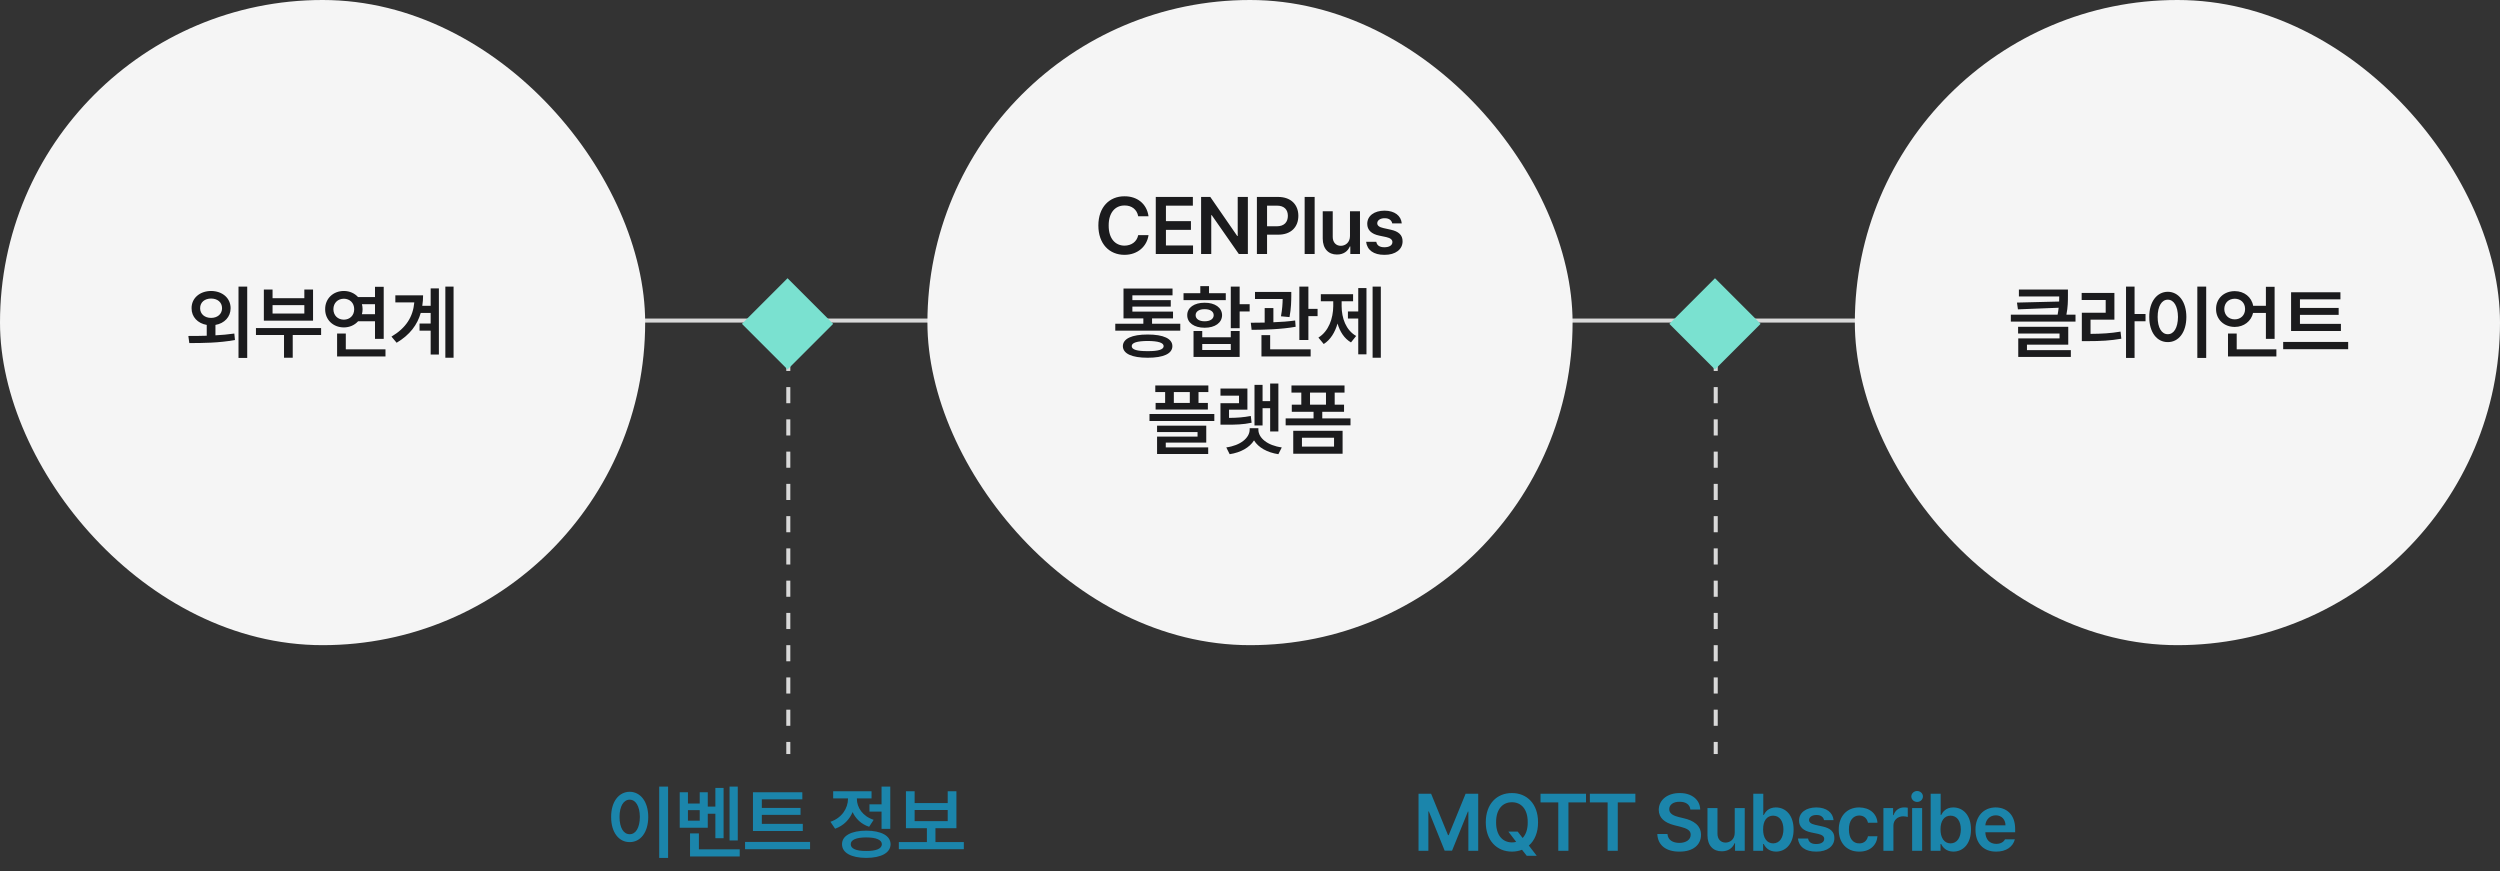 <svg width="620" height="216" viewBox="0 0 620 216" fill="none" xmlns="http://www.w3.org/2000/svg">
<rect x="0" y="0" width="620" height="216" fill="#333333" stroke="none"/>
<line x1="84" y1="79.5" x2="540" y2="79.5" stroke="#D9D9D9"/>
<line x1="195.5" y1="80" x2="195.5" y2="187" stroke="#D9D9D9" stroke-dasharray="4 4"/>
<line x1="425.5" y1="80" x2="425.5" y2="187" stroke="#D9D9D9" stroke-dasharray="4 4"/>
<rect width="160" height="160" rx="80" fill="#F5F5F5"/>
<path d="M52.35 72.16C55.15 72.18 57.19 73.92 57.19 76.44C57.19 78.6 55.65 80.2 53.43 80.58V83.16C55.01 83.08 56.61 82.94 58.11 82.72L58.27 84.32C54.31 85.06 50.09 85.08 46.95 85.08L46.71 83.32C48.05 83.32 49.63 83.32 51.27 83.26V80.58C49.05 80.2 47.49 78.6 47.51 76.44C47.49 73.92 49.57 72.18 52.35 72.16ZM49.63 76.44C49.63 77.9 50.79 78.84 52.35 78.84C53.91 78.84 55.07 77.9 55.07 76.44C55.07 74.94 53.91 74.04 52.35 74.04C50.79 74.04 49.63 74.94 49.63 76.44ZM59.15 88.76V71.08H61.31V88.76H59.15ZM79.635 81.36V83.08H72.595V88.72H70.435V83.08H63.475V81.36H79.635ZM65.435 79.52V71.8H67.595V73.96H75.475V71.8H77.635V79.52H65.435ZM67.595 77.76H75.475V75.68H67.595V77.76ZM95.16 71.12V84.04H93V79.68H88.8C87.96 80.62 86.7 81.2 85.28 81.2C82.62 81.2 80.62 79.3 80.64 76.68C80.62 74.06 82.62 72.16 85.28 72.16C86.7 72.16 87.96 72.74 88.8 73.68H93V71.12H95.16ZM82.68 76.68C82.7 78.26 83.78 79.26 85.28 79.28C86.74 79.26 87.84 78.26 87.84 76.68C87.84 75.1 86.74 74.1 85.28 74.08C83.78 74.1 82.7 75.1 82.68 76.68ZM83.6 88.4V82.72H85.76V86.64H95.6V88.4H83.6ZM89.76 77.92H93V75.44H89.76C89.86 75.82 89.92 76.24 89.92 76.68C89.92 77.12 89.86 77.54 89.76 77.92ZM112.485 71.08V88.72H110.445V71.08H112.485ZM97.085 83.48C100.745 81.3 102.425 78.54 102.745 75H98.045V73.24H104.925C104.925 74.14 104.865 75 104.725 75.84H106.805V71.52H108.845V87.92H106.805V82H104.045V80.24H106.805V77.6H104.345C103.505 80.54 101.665 83.04 98.365 85L97.085 83.48Z" fill="#1B1B1D"/>
<path d="M165.684 195.08V212.76H163.484V195.08H165.684ZM151.564 202.6C151.544 198.8 153.484 196.38 156.164 196.36C158.824 196.38 160.764 198.8 160.764 202.6C160.764 206.44 158.824 208.86 156.164 208.84C153.484 208.86 151.544 206.44 151.564 202.6ZM153.644 202.6C153.644 205.32 154.664 206.9 156.164 206.88C157.644 206.9 158.664 205.32 158.684 202.6C158.664 199.92 157.644 198.32 156.164 198.32C154.664 198.32 153.644 199.92 153.644 202.6ZM182.969 195.08V208.44H180.929V195.08H182.969ZM168.569 205.28V196.48H170.609V199.28H173.529V196.48H175.529V200.04H177.409V195.4H179.449V207.88H177.409V201.8H175.529V205.28H168.569ZM170.609 203.52H173.529V200.92H170.609V203.52ZM171.129 212.4V206.68H173.329V210.64H183.449V212.4H171.129ZM199.095 204.32V206.08H186.735V196.48H198.975V198.24H188.935V200.36H198.535V202.08H188.935V204.32H199.095ZM184.775 210.6V208.8H200.895V210.6H184.775ZM220.785 195.08V205.56H218.625V201.28H215.625V199.48H218.625V195.08H220.785ZM205.945 203.8C208.785 202.84 210.285 200.46 210.305 198.12V198H206.625V196.24H216.145V198H212.505V198.12C212.505 200.26 213.925 202.42 216.665 203.32L215.545 205.04C213.585 204.4 212.205 203.04 211.445 201.4C210.665 203.26 209.205 204.78 207.105 205.52L205.945 203.8ZM208.825 209.36C208.805 207.26 211.105 206.02 214.825 206C218.565 206.02 220.845 207.26 220.865 209.36C220.845 211.5 218.565 212.74 214.825 212.76C211.105 212.74 208.805 211.5 208.825 209.36ZM210.985 209.36C210.965 210.48 212.365 211.06 214.825 211.04C217.285 211.06 218.685 210.48 218.705 209.36C218.685 208.28 217.285 207.68 214.825 207.68C212.365 207.68 210.965 208.28 210.985 209.36ZM239.031 208.84V210.6H222.911V208.84H229.871V205.4H224.671V196.24H226.831V199.16H235.031V196.24H237.191V205.4H231.991V208.84H239.031ZM226.831 203.64H235.031V200.88H226.831V203.64Z" fill="#1B85AB"/>
<path d="M351.793 196.84H354.913L359.113 207.12H359.273L363.473 196.84H366.593V211H364.153V201.28H364.033L360.113 210.96H358.273L354.353 201.24H354.233V211H351.793V196.84ZM374.074 206.24H376.394L377.614 207.82C378.414 206.98 378.894 205.66 378.874 203.92C378.894 200.7 377.274 198.94 374.954 198.96C372.654 198.94 371.014 200.7 371.034 203.92C371.014 207.16 372.654 208.9 374.954 208.92C375.314 208.92 375.674 208.88 376.014 208.78L374.074 206.24ZM368.474 203.92C368.474 199.36 371.234 196.66 374.954 196.68C378.654 196.66 381.454 199.36 381.434 203.92C381.454 206.48 380.574 208.46 379.154 209.7L381.114 212.24H378.634L377.454 210.74C376.694 211.04 375.854 211.2 374.954 211.2C371.234 211.2 368.474 208.48 368.474 203.92ZM382.052 199V196.84H393.332V199H388.972V211H386.452V199H382.052ZM394.289 199V196.84H405.569V199H401.209V211H398.689V199H394.289ZM419.211 200.76C419.091 199.52 418.071 198.82 416.531 198.84C414.931 198.82 413.971 199.6 413.971 200.68C413.951 201.86 415.211 202.36 416.371 202.64L417.691 202.96C419.811 203.46 421.851 204.58 421.851 207.04C421.851 209.52 419.891 211.22 416.491 211.2C413.211 211.22 411.131 209.64 411.011 206.84H413.531C413.631 208.32 414.871 209.04 416.491 209.04C418.151 209.04 419.311 208.22 419.291 207C419.311 205.9 418.291 205.44 416.771 205.04L415.171 204.64C412.831 204.02 411.391 202.86 411.371 200.84C411.391 198.32 413.611 196.66 416.571 196.68C419.571 196.66 421.611 198.36 421.651 200.76H419.211ZM430.213 206.52V200.4H432.693V211H430.293V209.12H430.173C429.693 210.3 428.593 211.14 426.973 211.12C424.893 211.14 423.453 209.7 423.453 207.16V200.4H425.933V206.76C425.933 208.12 426.753 208.96 427.933 208.96C429.053 208.96 430.213 208.16 430.213 206.52ZM434.813 211V196.84H437.293V202.12H437.413C437.793 201.38 438.553 200.26 440.413 200.24C442.873 200.26 444.813 202.18 444.813 205.72C444.813 209.2 442.933 211.18 440.453 211.2C438.613 211.18 437.793 210.1 437.413 209.32H437.253V211H434.813ZM437.253 205.68C437.233 207.76 438.153 209.14 439.733 209.16C441.393 209.14 442.273 207.7 442.293 205.68C442.273 203.72 441.413 202.3 439.733 202.28C438.133 202.3 437.233 203.64 437.253 205.68ZM452.364 203.4C452.204 202.62 451.544 202.1 450.484 202.12C449.424 202.1 448.644 202.64 448.644 203.36C448.644 203.92 449.084 204.32 450.164 204.56L451.964 204.96C453.964 205.38 454.944 206.32 454.924 207.84C454.944 209.82 453.184 211.22 450.444 211.2C447.724 211.22 446.124 210 445.884 207.96H448.404C448.564 208.88 449.264 209.32 450.404 209.32C451.624 209.32 452.404 208.84 452.404 208.04C452.404 207.44 451.924 207.04 450.884 206.8L449.164 206.44C447.184 206.04 446.164 205.02 446.164 203.52C446.164 201.54 447.864 200.26 450.444 200.24C452.984 200.26 454.544 201.5 454.724 203.4H452.364ZM461.092 211.2C457.912 211.22 455.992 208.94 456.012 205.76C455.992 202.5 457.972 200.26 461.052 200.24C463.652 200.26 465.452 201.76 465.612 204.04H463.252C463.052 203.04 462.312 202.26 461.092 202.24C459.552 202.26 458.512 203.56 458.532 205.68C458.512 207.88 459.532 209.18 461.092 209.16C462.192 209.18 463.012 208.54 463.252 207.4H465.612C465.432 209.62 463.732 211.22 461.092 211.2ZM467.087 211V200.4H469.487V202.16H469.607C469.987 200.94 471.007 200.24 472.207 200.24C472.507 200.24 472.907 200.26 473.127 200.32V202.6C472.907 202.52 472.387 202.46 471.967 202.44C470.587 202.46 469.567 203.4 469.567 204.76V211H467.087ZM474.207 211V200.4H476.687V211H474.207ZM474.007 197.52C474.007 196.78 474.667 196.18 475.447 196.16C476.247 196.18 476.887 196.78 476.887 197.52C476.887 198.28 476.247 198.88 475.447 198.88C474.667 198.88 474.007 198.28 474.007 197.52ZM478.809 211V196.84H481.289V202.12H481.409C481.789 201.38 482.549 200.26 484.409 200.24C486.869 200.26 488.809 202.18 488.809 205.72C488.809 209.2 486.929 211.18 484.449 211.2C482.609 211.18 481.789 210.1 481.409 209.32H481.249V211H478.809ZM481.249 205.68C481.229 207.76 482.149 209.14 483.729 209.16C485.389 209.14 486.269 207.7 486.289 205.68C486.269 203.72 485.409 202.3 483.729 202.28C482.129 202.3 481.229 203.64 481.249 205.68ZM495.04 211.2C491.86 211.22 489.9 209.08 489.92 205.76C489.9 202.48 491.9 200.26 494.92 200.24C497.52 200.26 499.76 201.88 499.76 205.6V206.4H492.36C492.42 208.22 493.46 209.28 495.08 209.28C496.18 209.28 496.9 208.8 497.24 208.16H499.68C499.22 210 497.52 211.22 495.04 211.2ZM492.36 204.68H497.36C497.36 203.26 496.4 202.2 494.96 202.2C493.46 202.2 492.46 203.32 492.36 204.68Z" fill="#1B85AB"/>
<rect x="230" width="160" height="160" rx="80" fill="#F5F5F5"/>
<path d="M282.274 53.64C281.974 51.92 280.614 50.94 278.914 50.96C276.574 50.94 274.934 52.74 274.954 55.92C274.934 59.18 276.594 60.9 278.874 60.92C280.574 60.9 281.934 59.98 282.274 58.32H284.834C284.454 61.02 282.214 63.2 278.874 63.2C275.114 63.2 272.394 60.48 272.394 55.92C272.394 51.36 275.154 48.66 278.874 48.68C281.974 48.66 284.394 50.48 284.834 53.64H282.274ZM286.632 63V48.84H295.832V51H289.152V54.84H295.352V57H289.152V60.88H295.872V63H286.632ZM309.472 48.84V63H307.232L300.512 53.36H300.392V63H297.872V48.84H300.152L306.832 58.52H306.952V48.84H309.472ZM311.711 63V48.84H316.991C320.251 48.86 321.991 50.84 321.991 53.52C321.991 56.26 320.231 58.22 316.951 58.2H314.231V63H311.711ZM314.231 56.12H316.631C318.531 56.12 319.391 55.04 319.391 53.52C319.391 52.04 318.531 50.98 316.631 51H314.231V56.12ZM326.034 48.84V63H323.554V48.84H326.034ZM334.797 58.52V52.4H337.277V63H334.877V61.12H334.757C334.277 62.3 333.177 63.14 331.557 63.12C329.477 63.14 328.037 61.7 328.037 59.16V52.4H330.517V58.76C330.517 60.12 331.337 60.96 332.517 60.96C333.637 60.96 334.797 60.16 334.797 58.52ZM345.277 55.4C345.117 54.62 344.457 54.1 343.397 54.12C342.337 54.1 341.557 54.64 341.557 55.36C341.557 55.92 341.997 56.32 343.077 56.56L344.877 56.96C346.877 57.38 347.857 58.32 347.837 59.84C347.857 61.82 346.097 63.22 343.357 63.2C340.637 63.22 339.037 62 338.797 59.96H341.317C341.477 60.88 342.177 61.32 343.317 61.32C344.537 61.32 345.317 60.84 345.317 60.04C345.317 59.44 344.837 59.04 343.797 58.8L342.077 58.44C340.097 58.04 339.077 57.02 339.077 55.52C339.077 53.54 340.777 52.26 343.357 52.24C345.897 52.26 347.457 53.5 347.637 55.4H345.277ZM292.71 80.28V82H276.59V80.28H283.55V78.96H278.63V71.56H290.79V73.24H280.83V74.44H290.35V76.04H280.83V77.28H290.91V78.96H285.71V80.28H292.71ZM278.47 85.84C278.49 83.98 280.71 82.96 284.63 82.96C288.53 82.96 290.75 83.98 290.75 85.84C290.75 87.72 288.53 88.72 284.63 88.72C280.71 88.72 278.49 87.72 278.47 85.84ZM280.67 85.84C280.65 86.7 281.99 87.1 284.63 87.08C287.25 87.1 288.57 86.7 288.59 85.84C288.57 85 287.25 84.58 284.63 84.56C281.99 84.58 280.65 85 280.67 85.84ZM307.435 71.08V75.44H309.915V77.24H307.435V81.4H305.235V71.08H307.435ZM293.515 74.44V72.72H297.675V70.96H299.835V72.72H303.995V74.44H293.515ZM294.435 78.16C294.415 76.3 296.175 75.06 298.755 75.08C301.315 75.06 303.055 76.3 303.075 78.16C303.055 80.06 301.315 81.28 298.755 81.28C296.175 81.28 294.415 80.06 294.435 78.16ZM295.995 88.52V82.08H298.155V83.64H305.235V82.08H307.435V88.52H295.995ZM296.515 78.16C296.515 79.12 297.415 79.68 298.755 79.68C300.095 79.68 300.995 79.12 300.995 78.16C300.995 77.24 300.095 76.66 298.755 76.68C297.415 76.66 296.515 77.24 296.515 78.16ZM298.155 86.8H305.235V85.32H298.155V86.8ZM320.24 72.4V73.44C320.22 74.64 320.22 76.4 319.8 78.64L317.68 78.44C318.02 76.6 318.08 75.24 318.1 74.16H311.24V72.4H320.24ZM310.2 80.04C311.24 80.04 312.4 80.02 313.64 80V76.4H315.8V79.92C317.62 79.86 319.5 79.72 321.2 79.48L321.32 81.04C317.66 81.7 313.48 81.78 310.4 81.8L310.2 80.04ZM312.84 88.4V83.12H315V86.64H325.04V88.4H312.84ZM322.24 84.32V71.08H324.48V76.6H326.76V78.4H324.48V84.32H322.24ZM342.445 71.08V88.72H340.405V71.08H342.445ZM326.965 83.72C329.505 82.16 330.625 78.98 330.645 75.92V74.72H327.565V72.96H335.565V74.72H332.725V75.92C332.725 78.88 333.785 81.88 336.325 83.32L335.045 84.92C333.385 83.96 332.305 82.26 331.705 80.24C331.085 82.42 329.945 84.28 328.285 85.32L326.965 83.72ZM334.285 79V77.24H336.845V71.44H338.885V87.88H336.845V79H334.285ZM299.672 95.6V97.24H297.232V99.92H299.552V101.56H286.592V99.92H288.952V97.24H286.512V95.6H299.672ZM285.072 104.4V102.68H301.152V104.4H285.072ZM286.952 112.6V108.28H296.992V107.16H286.952V105.56H299.152V109.76H289.112V110.96H299.632V112.6H286.952ZM291.112 99.92H295.072V97.24H291.112V99.92ZM317.037 95.12V107H314.997V101.24H313.117V105.52H311.117V95.44H313.117V99.48H314.997V95.12H317.037ZM302.677 105.32V100H307.277V98.12H302.677V96.36H309.357V101.6H304.797V103.64C306.857 103.62 308.417 103.5 310.197 103.16L310.397 104.84C308.297 105.28 306.517 105.34 303.877 105.32H302.677ZM304.117 110.96C307.637 110.48 309.897 108.6 309.917 106.56V106.2H312.077V106.56C312.077 108.6 314.317 110.48 317.877 110.96L317.037 112.64C314.257 112.22 312.077 110.98 310.997 109.22C309.897 110.98 307.717 112.22 304.957 112.64L304.117 110.96ZM334.923 103.76V105.48H318.843V103.76H325.763V102.12H320.363V100.36H322.723V97.36H320.283V95.6H333.443V97.36H331.003V100.36H333.323V102.12H327.923V103.76H334.923ZM320.723 112.52V106.84H332.963V112.52H320.723ZM322.883 110.76H330.843V108.56H322.883V110.76ZM324.883 100.36H328.843V97.36H324.883V100.36Z" fill="#1B1B1D"/>
<rect x="460" width="160" height="160" rx="80" fill="#F5F5F5"/>
<path d="M512.847 71.8V73.28C512.847 74.64 512.847 76.14 512.467 78.04H514.727V79.76H498.687V78.04H510.287C510.407 77.42 510.487 76.84 510.547 76.32L500.447 76.72L500.207 75.04L510.667 74.78L510.687 73.52H500.687V71.8H512.847ZM500.487 82.72V81.04H512.927V85.48H502.687V86.84H513.567V88.52H500.527V83.92H510.767V82.72H500.487ZM529.372 71.08V77.88H532.092V79.68H529.372V88.76H527.252V71.08H529.372ZM516.252 74.4V72.64H524.372V79.28H518.452V82.8C521.252 82.78 523.412 82.66 525.892 82.24L526.092 84C523.352 84.48 520.952 84.6 517.732 84.6H516.292V77.56H522.212V74.4H516.252ZM547.137 71.08V88.76H544.937V71.08H547.137ZM533.017 78.6C532.997 74.8 534.937 72.38 537.617 72.36C540.277 72.38 542.217 74.8 542.217 78.6C542.217 82.44 540.277 84.86 537.617 84.84C534.937 84.86 532.997 82.44 533.017 78.6ZM535.097 78.6C535.097 81.32 536.117 82.9 537.617 82.88C539.097 82.9 540.117 81.32 540.137 78.6C540.117 75.92 539.097 74.32 537.617 74.32C536.117 74.32 535.097 75.92 535.097 78.6ZM564.103 71.12V84.04H561.943V77.6H558.763C558.303 79.66 556.483 81.08 554.223 81.08C551.563 81.08 549.563 79.22 549.583 76.64C549.563 74.02 551.563 72.2 554.223 72.2C556.543 72.2 558.403 73.66 558.783 75.84H561.943V71.12H564.103ZM551.623 76.64C551.643 78.18 552.743 79.2 554.223 79.2C555.683 79.2 556.783 78.18 556.783 76.64C556.783 75.06 555.683 74.1 554.223 74.08C552.743 74.1 551.643 75.06 551.623 76.64ZM552.543 88.4V82.72H554.703V86.64H564.543V88.4H552.543ZM580.548 80.32V82.08H568.188V72.48H580.428V74.24H570.388V76.36H579.988V78.08H570.388V80.32H580.548ZM566.228 86.6V84.8H582.348V86.6H566.228Z" fill="#1B1B1D"/>
<rect x="184" y="80.314" width="16" height="16" transform="rotate(-45 184 80.314)" fill="#7AE1D0"/>
<rect x="414" y="80.314" width="16" height="16" transform="rotate(-45 414 80.314)" fill="#7AE1D0"/>
</svg>
